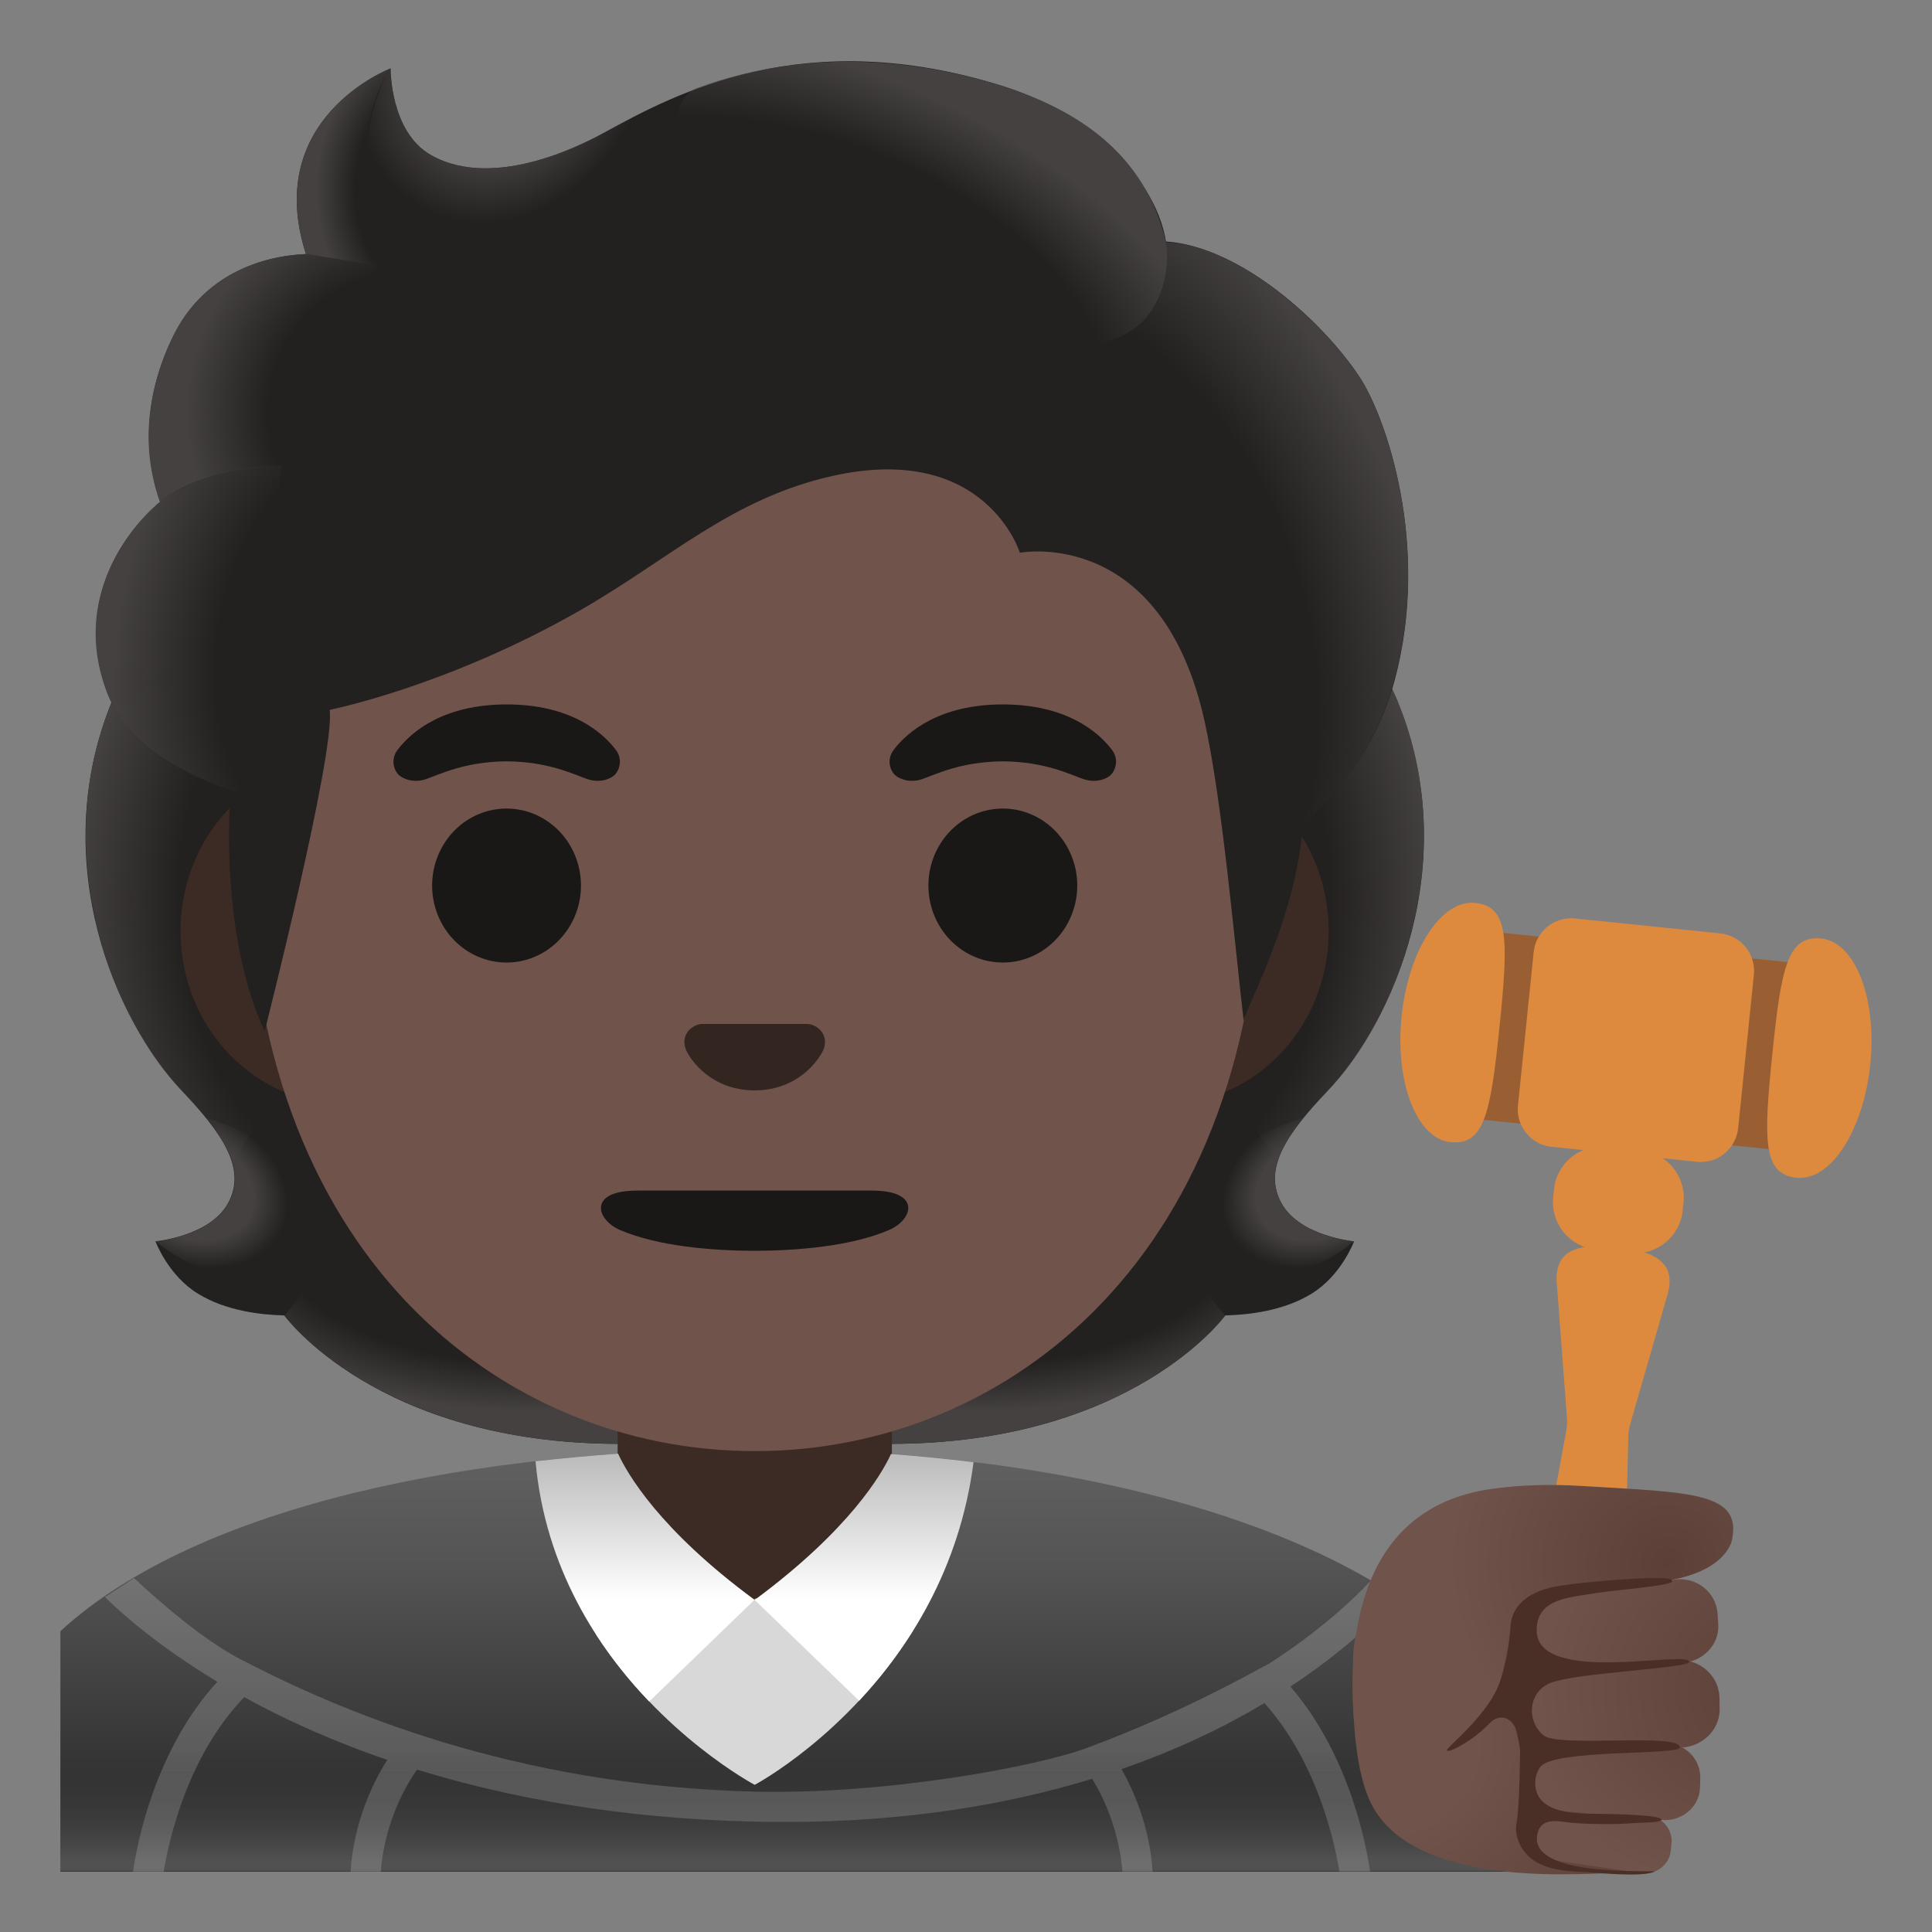 <svg viewBox="0 0 128 128" xmlns="http://www.w3.org/2000/svg">
  <rect x="0" y="0" width="128" height="128" fill="#808080" stroke="none"/>
  <defs>
    <radialGradient id="SVGID_10_" cx="31.25" cy="10.244" gradientTransform="matrix(0.881 0.473 0.56 -1.045 0 0)" gradientUnits="userSpaceOnUse" r="9.343">
      <stop offset="0.58" stop-color="#444140"/>
      <stop offset="1" stop-color="#444140" stop-opacity="0"/>
    </radialGradient>
    <radialGradient id="SVGID_11_" cx="-57.098" cy="-2.816" gradientTransform="matrix(-0.938 -0.394 -0.218 0.528 0 0)" gradientUnits="userSpaceOnUse" r="28.721">
      <stop offset="0.699" stop-color="#444140" stop-opacity="0"/>
      <stop offset="1" stop-color="#444140"/>
    </radialGradient>
    <radialGradient id="SVGID_12_" cx="29.529" cy="-10.29" gradientTransform="matrix(1 0 0 -1.223 0 0)" gradientUnits="userSpaceOnUse" r="8.575">
      <stop offset="0.702" stop-color="#444140" stop-opacity="0"/>
      <stop offset="1" stop-color="#444140"/>
    </radialGradient>
    <radialGradient id="SVGID_13_" cx="-34.578" cy="20.738" gradientTransform="matrix(-0.966 -0.26 -0.243 0.904 0 0)" gradientUnits="userSpaceOnUse" r="16.083">
      <stop offset="0.66" stop-color="#444140" stop-opacity="0"/>
      <stop offset="1" stop-color="#444140"/>
    </radialGradient>
    <radialGradient id="SVGID_14_" cx="30.2" cy="-28.114" gradientTransform="matrix(0.991 0.136 0.192 -1.392 0 0)" gradientUnits="userSpaceOnUse" r="16.886">
      <stop offset="0.598" stop-color="#444140" stop-opacity="0"/>
      <stop offset="1" stop-color="#444140"/>
    </radialGradient>
    <linearGradient id="SVGID_15_" gradientTransform="matrix(1 0 0 -1 0 0)" gradientUnits="userSpaceOnUse" x1="42.741" x2="42.741" y1="-105.96" y2="-96.751">
      <stop offset="0" stop-color="#FFFFFF"/>
      <stop offset="1" stop-color="#BDBDBD"/>
    </linearGradient>
    <linearGradient id="SVGID_16_" gradientTransform="matrix(1 0 0 -1 0 0)" gradientUnits="userSpaceOnUse" x1="57.242" x2="57.242" y1="-105.96" y2="-96.751">
      <stop offset="0" stop-color="#FFFFFF"/>
      <stop offset="1" stop-color="#BDBDBD"/>
    </linearGradient>
    <linearGradient id="SVGID_1_" gradientTransform="matrix(1 0 0 -1 0 0)" gradientUnits="userSpaceOnUse" x1="53" x2="53" y1="-96" y2="-124">
      <stop offset="3.200000e-03" stop-color="#616161"/>
      <stop offset="0.277" stop-color="#545454"/>
      <stop offset="0.783" stop-color="#323232"/>
      <stop offset="1" stop-color="#212121"/>
    </linearGradient>
    <linearGradient id="SVGID_2_" gradientTransform="matrix(1 0 0 -1 0 0)" gradientUnits="userSpaceOnUse" x1="53" x2="53" y1="-123.361" y2="-91.307">
      <stop offset="0" stop-color="#BFBEBE"/>
      <stop offset="0.236" stop-color="#212121" stop-opacity="0"/>
    </linearGradient>
    <radialGradient id="SVGID_3_" cx="64.583" cy="166.964" gradientTransform="matrix(1 0 0 0.491 0 0)" gradientUnits="userSpaceOnUse" r="23.419">
      <stop offset="0.728" stop-color="#444140" stop-opacity="0"/>
      <stop offset="1" stop-color="#444140"/>
    </radialGradient>
    <radialGradient id="SVGID_4_" cx="-46.111" cy="-145.959" gradientTransform="matrix(-0.906 0.424 -0.314 -0.672 0 0)" gradientUnits="userSpaceOnUse" r="6.921">
      <stop offset="0.663" stop-color="#444140"/>
      <stop offset="1" stop-color="#444140" stop-opacity="0"/>
    </radialGradient>
    <radialGradient id="SVGID_5_" cx="-63.994" cy="78.139" gradientTransform="matrix(-0.075 -0.997 0.831 -0.062 0 0)" gradientUnits="userSpaceOnUse" r="30.399">
      <stop offset="0.725" stop-color="#444140" stop-opacity="0"/>
      <stop offset="1" stop-color="#444140"/>
    </radialGradient>
    <radialGradient id="SVGID_6_" cx="-56.528" cy="-41.542" gradientTransform="matrix(0.075 -0.997 -0.831 -0.062 0 0)" gradientUnits="userSpaceOnUse" r="30.399">
      <stop offset="0.725" stop-color="#444140" stop-opacity="0"/>
      <stop offset="1" stop-color="#444140"/>
    </radialGradient>
    <radialGradient id="SVGID_7_" cx="-35.439" cy="166.964" gradientTransform="matrix(-1 0 0 0.491 0 0)" gradientUnits="userSpaceOnUse" r="23.419">
      <stop offset="0.728" stop-color="#444140" stop-opacity="0"/>
      <stop offset="1" stop-color="#444140"/>
    </radialGradient>
    <radialGradient id="SVGID_8_" cx="44.492" cy="-88.813" gradientTransform="matrix(0.906 0.424 0.314 -0.672 0 0)" gradientUnits="userSpaceOnUse" r="6.921">
      <stop offset="0.663" stop-color="#444140"/>
      <stop offset="1" stop-color="#444140" stop-opacity="0"/>
    </radialGradient>
    <radialGradient id="SVGID_9_" cx="61.755" cy="69.436" gradientTransform="matrix(0.308 0.952 0.706 -0.228 0 0)" gradientUnits="userSpaceOnUse" r="35.633">
      <stop offset="0.699" stop-color="#444140" stop-opacity="0"/>
      <stop offset="1" stop-color="#444140"/>
    </radialGradient>
    <radialGradient id="palm_1_" cx="-118.745" cy="-82.676" gradientTransform="matrix(-0.035 -0.999 -1.057 0.037 0 0)" gradientUnits="userSpaceOnUse" r="19.311">
      <stop offset="0.307" stop-color="#70534A"/>
      <stop offset="1" stop-color="#5C4037"/>
    </radialGradient>
    <radialGradient id="finger_1_" cx="67.907" cy="-143.986" gradientTransform="matrix(0.936 -0.352 -0.352 -0.936 0 0)" gradientUnits="userSpaceOnUse" r="14.15">
      <stop offset="0" stop-color="#5C4037"/>
      <stop offset="1" stop-color="#70534A"/>
    </radialGradient>
    <radialGradient id="finger_2_" cx="122.722" cy="-84.135" gradientTransform="matrix(1.015 0.168 0.167 -0.986 0 0)" gradientUnits="userSpaceOnUse" r="14.135">
      <stop offset="0" stop-color="#5C4037"/>
      <stop offset="1" stop-color="#70534A"/>
    </radialGradient>
    <radialGradient id="finger_3_" cx="110.234" cy="-119.41" gradientTransform="matrix(0.998 -0.066 -0.066 -0.998 0 0)" gradientUnits="userSpaceOnUse" r="16.083">
      <stop offset="0" stop-color="#5C4037"/>
      <stop offset="1" stop-color="#70534A"/>
    </radialGradient>
    <radialGradient id="finger_5_" cx="125.55" cy="-103.063" gradientTransform="matrix(0.997 0.076 0.076 -0.997 0 0)" gradientUnits="userSpaceOnUse" r="15.37">
      <stop offset="0" stop-color="#5C4037"/>
      <stop offset="1" stop-color="#70534A"/>
    </radialGradient>
    <radialGradient id="finger_10_" cx="88.403" cy="-134.174" gradientTransform="matrix(0.975 -0.224 -0.224 -0.975 0 0)" gradientUnits="userSpaceOnUse" r="15.375">
      <stop offset="0" stop-color="#5C4037"/>
      <stop offset="1" stop-color="#70534A"/>
    </radialGradient>
  </defs>
  <path d="M50.14,96 C50.09,96 50.05,96 50,96 C31.79,96.02 13.24,99.6 4,108.07 L4,110.16 L4,112.45 L4,124 L99,124 L100.5,124 L102,124 L102,120.99 C102,104.12 75.9,96 50.14,96 Z" fill="url(#SVGID_1_)"/>
  <path d="M84.02,110.26 C83.7,110.37 78.79,113.3 71.97,115.82 C68.76,117.01 58.86,118.9 50.02,118.7 C34.14,118.32 22.58,113.39 15.93,109.93 C13.42,108.63 10.45,106.02 8.88,104.55 L6.95,105.81 C8.19,107.02 10.62,109.15 14.4,111.42 C10.29,115.92 9.1,122.02 8.81,124.01 L10.84,124.01 C11.19,121.91 12.43,116.33 16.18,112.44 C18.79,113.88 21.94,115.32 25.66,116.6 C23.57,119.87 23.27,123.1 23.23,124.01 L25.23,124.01 C25.28,123.15 25.61,120.15 27.63,117.24 C33.66,119.1 41.06,120.48 49.98,120.69 C50.67,120.71 51.35,120.71 52.02,120.71 C60.1,120.71 66.83,119.54 72.36,117.85 C74.01,120.55 74.31,123.2 74.36,124 L76.36,124 C76.32,123.15 76.05,120.26 74.3,117.21 C78.05,115.91 81.19,114.38 83.77,112.83 C87.23,116.69 88.41,121.97 88.74,123.99 L90.77,123.99 C90.49,122.06 89.35,116.21 85.49,111.74 C89.09,109.37 91.39,107.1 92.56,105.81 L90.79,104.75 C89.6,106.03 87.39,108.09 84.02,110.26 Z" fill="#FFFFFF" opacity="0.19"/>
  <path d="M50.14,95.96 C50.09,95.96 50.05,95.96 50,95.96 C31.79,95.98 13.24,99.56 4,108.03 L4,110.12 L4,112.41 L4,123.97 L99,123.97 L100.5,123.97 L102,123.97 L102,120.96 C102,104.08 75.9,95.96 50.14,95.96 Z" fill="url(#SVGID_2_)" opacity="0.3"/>
  <path id="hair_3_" d="M84.9,79.71 C83.65,77.44 85.24,75.13 87.96,72.27 C92.27,67.73 96.96,57.2 92.6,46.51 C92.63,46.45 91.74,44.65 91.77,44.59 L89.98,44.5 C89.4,44.42 69.71,44.38 50,44.38 C30.29,44.38 10.6,44.42 10.03,44.5 C10.03,44.5 7.38,46.45 7.4,46.51 C3.05,57.2 7.74,67.72 12.05,72.27 C14.76,75.13 16.35,77.44 15.11,79.71 C13.9,81.92 10.3,82.24 10.3,82.24 C10.3,82.24 11.13,84.5 13.13,85.72 C14.98,86.85 17.26,87.11 18.83,87.15 C18.83,87.15 24.98,95.66 41.06,95.66 L50,95.66 L58.95,95.66 C75.03,95.66 81.18,87.15 81.18,87.15 C82.75,87.11 85.03,86.85 86.88,85.72 C88.88,84.5 89.71,82.24 89.71,82.24 C89.71,82.24 86.11,81.92 84.9,79.71 Z" fill="#232020"/>
  <path d="M49.99,95.65 L49.99,86.21 L78.56,83.95 L81.16,87.15 C81.16,87.15 75.01,95.66 58.93,95.66 L49.99,95.65 Z" fill="url(#SVGID_3_)"/>
  <path d="M81.1,83.02 C76.82,76.52 86.31,74.09 86.31,74.09 C86.31,74.09 86.32,74.1 86.32,74.1 C84.67,76.15 83.92,77.94 84.89,79.71 C86.1,81.92 89.7,82.24 89.7,82.24 C89.7,82.24 84.79,86.6 81.1,83.02 Z" fill="url(#SVGID_4_)"/>
  <path d="M92.62,46.51 C96.87,56.86 92.4,67.52 88.21,72.02 C87.64,72.64 85.2,75.03 84.64,76.94 C84.64,76.94 75.1,63.63 72.25,55.81 C71.68,54.23 71.15,52.61 71.08,50.93 C71.03,49.67 71.22,48.17 71.95,47.1 C72.84,45.79 92.11,45.4 92.11,45.4 C92.11,45.42 92.62,46.51 92.62,46.51 Z" fill="url(#SVGID_5_)"/>
  <path d="M7.4,46.51 C3.15,56.86 7.62,67.52 11.81,72.02 C12.38,72.64 14.82,75.03 15.38,76.94 C15.38,76.94 24.92,63.63 27.77,55.81 C28.35,54.23 28.87,52.61 28.94,50.93 C28.99,49.67 28.8,48.17 28.07,47.1 C27.18,45.79 26.14,46.14 24.63,46.14 C21.75,46.14 9.14,45.4 8.16,45.4 C8.17,45.42 7.4,46.51 7.4,46.51 Z" fill="url(#SVGID_6_)"/>
  <path d="M50.03,95.65 L50.03,86.21 L21.46,83.95 L18.86,87.15 C18.86,87.15 25.01,95.66 41.09,95.66 L50.03,95.65 Z" fill="url(#SVGID_7_)"/>
  <path d="M18.92,83.02 C23.2,76.52 13.71,74.09 13.71,74.09 C13.71,74.09 13.7,74.1 13.7,74.1 C15.35,76.15 16.1,77.94 15.13,79.71 C13.92,81.92 10.32,82.24 10.32,82.24 C10.32,82.24 15.23,86.6 18.92,83.02 Z" fill="url(#SVGID_8_)"/>
  <path d="M50,89.94 L40.92,89.94 L40.92,99.92 C40.92,104.43 44.62,108.09 49.18,108.09 L50.83,108.09 C55.39,108.09 59.09,104.43 59.09,99.92 L59.09,89.94 C59.08,89.94 50,89.94 50,89.94 Z" fill="#3C2B24"/>
  <path d="M77.33,50.29 L22.67,50.29 C16.78,50.29 11.96,55.43 11.96,61.7 C11.96,67.97 16.78,73.11 22.67,73.11 L77.32,73.11 C83.21,73.11 88.03,67.97 88.03,61.7 C88.03,55.43 83.22,50.29 77.33,50.29 Z" fill="#3C2B24"/>
  <path d="M50,10.93 L50,10.93 L50,10.93 C32.6,10.93 16.48,29.54 16.48,56.33 C16.48,82.97 33.09,96.14 50,96.14 C66.91,96.14 83.52,82.97 83.52,56.33 C83.52,29.54 67.4,10.93 50,10.93 Z" fill="#70534A"/>
  <path d="M40.8,49.68 C39.87,48.45 37.73,46.67 33.57,46.67 C29.41,46.67 27.26,48.46 26.34,49.68 C25.93,50.22 26.03,50.85 26.32,51.23 C26.58,51.58 27.36,51.91 28.22,51.62 C29.08,51.33 30.76,50.46 33.57,50.44 C36.38,50.46 38.06,51.33 38.92,51.62 C39.78,51.91 40.56,51.59 40.82,51.23 C41.1,50.85 41.21,50.22 40.8,49.68 Z" fill="#1A1717"/>
  <path d="M73.67,49.68 C72.74,48.45 70.6,46.67 66.44,46.67 C62.28,46.67 60.13,48.46 59.21,49.68 C58.8,50.22 58.9,50.85 59.19,51.23 C59.45,51.58 60.23,51.91 61.09,51.62 C61.95,51.33 63.63,50.46 66.44,50.44 C69.25,50.46 70.93,51.33 71.79,51.62 C72.65,51.91 73.43,51.59 73.69,51.23 C73.97,50.85 74.08,50.22 73.67,49.68 Z" fill="#1A1717"/>
  <path d="M38.49,58.67 A4.93 5.1 0 1 1 28.63,58.67 A4.93 5.1 0 1 1 38.49,58.67 Z" fill="#1A1717"/>
  <path d="M71.37,58.67 A4.93 5.1 0 1 1 61.51,58.67 A4.93 5.1 0 1 1 71.37,58.67 Z" fill="#1A1717"/>
  <path id="nose_2_" d="M53.86,67.92 C53.75,67.88 53.65,67.85 53.54,67.84 L46.46,67.84 C46.35,67.85 46.24,67.88 46.14,67.92 C45.5,68.18 45.15,68.84 45.45,69.55 C45.75,70.26 47.16,72.24 50,72.24 C52.84,72.24 54.25,70.25 54.55,69.55 C54.85,68.84 54.5,68.18 53.86,67.92 Z" fill="#33251F"/>
  <path id="hair" d="M90.07,24.97 C87.63,21.28 82.16,16.33 77.25,16 C76.46,11.28 71.41,7.28 66.52,5.73 C53.29,1.54 44.68,6.24 40.06,8.77 C39.1,9.29 32.89,12.74 28.55,10.27 C25.83,8.72 25.88,4.53 25.88,4.53 C25.88,4.53 17.36,7.78 20.27,16.83 C17.34,16.95 13.5,18.19 11.47,22.3 C9.05,27.2 9.91,31.29 10.61,33.25 C8.09,35.39 4.92,39.94 7.09,45.85 C8.73,50.3 15.26,52.35 15.26,52.35 C14.64,63.09 17.54,68.3 17.54,68.3 C17.54,68.3 22.23,49.85 21.84,47.03 C21.84,47.03 29.6,45.49 38.41,40.45 C44.36,37.04 48.43,33.05 55.12,31.54 C65.3,29.25 67.57,36.62 67.57,36.62 C67.57,36.62 76.99,34.81 79.83,47.89 C81,53.27 81.76,62.19 82.4,67.66 C82.34,67.18 85.64,61.33 86.26,55.33 C86.42,53.78 90.6,51.73 92.4,45.07 C94.79,36.18 91.84,27.64 90.07,24.97 Z" fill="#232020"/>
  <path d="M86.22,55.37 C86.38,53.82 90.56,51.77 92.36,45.11 C92.55,44.4 92.71,43.68 92.86,42.96 C94.32,34.87 91.7,27.44 90.07,24.98 C87.81,21.57 82.97,17.09 78.38,16.17 C77.98,16.12 77.59,16.07 77.22,16.05 C77.22,16.05 77.55,18.2 76.68,19.91 C75.56,22.13 73.27,22.66 73.27,22.66 C85.24,34.63 84.39,44.65 86.22,55.37 Z" fill="url(#SVGID_9_)"/>
  <path d="M42.95,7.26 C41.85,7.79 40.89,8.32 40.05,8.77 C39.09,9.29 32.88,12.74 28.54,10.27 C25.87,8.75 25.87,4.69 25.87,4.55 C24.64,6.12 20.92,17.33 31.8,18.08 C36.49,18.4 39.38,14.31 41.1,10.85 C41.72,9.58 42.69,7.75 42.95,7.26 Z" fill="url(#SVGID_10_)"/>
  <path d="M65.16,5.33 C72.48,7.31 76.05,11.04 77.24,16.01 C77.59,17.47 78.01,31.09 52.01,15.61 C42.34,9.85 44.98,6.25 46.11,5.84 C50.53,4.24 56.96,3.11 65.16,5.33 Z" fill="url(#SVGID_11_)"/>
  <path d="M25.84,4.54 C25.83,4.55 25.81,4.55 25.78,4.57 C25.78,4.57 25.78,4.57 25.78,4.57 C24.85,4.96 17.54,8.35 20.27,16.83 L28.05,18.08 C21.16,11.1 25.88,4.53 25.88,4.53 C25.88,4.53 25.85,4.53 25.84,4.54 Z" fill="url(#SVGID_12_)"/>
  <path d="M25.07,17.6 L20.26,16.83 C20.07,16.83 19.43,16.89 19.08,16.94 C16.37,17.32 13.18,18.72 11.45,22.3 C9.59,26.16 9.64,29.47 10.15,31.68 C10.3,32.42 10.6,33.26 10.6,33.26 C10.6,33.26 12.98,31 18.65,30.85 L25.07,17.6 Z" fill="url(#SVGID_13_)"/>
  <path d="M10.37,33.44 C8,35.55 4.81,40.24 7.16,46.05 C8.93,50.44 15.25,52.34 15.25,52.34 C15.25,52.36 16.51,52.74 17.16,52.74 L18.64,30.84 C15.61,30.84 12.7,31.75 10.82,33.06 C10.85,33.09 10.36,33.41 10.37,33.44 Z" fill="url(#SVGID_14_)"/>
  <path d="M50,118.25 C50,118.25 56.12,115.01 60.47,108.06 C56.68,107.14 49.64,105.5 50,106 L39.49,108.29 C43.82,114.98 50,118.25 50,118.25 Z" fill="#D8D8D8"/>
  <path d="M40.95,96.31 C39.11,96.44 37.29,96.61 35.48,96.81 C36.12,103.89 39.61,109.18 43.01,112.73 L49.99,105.99 C43.65,101.32 41.54,97.59 40.95,96.31 Z" fill="url(#SVGID_15_)"/>
  <path d="M59.03,96.33 C58.44,97.62 56.31,101.33 50,106 L56.92,112.68 C60.19,109.18 63.58,103.96 64.5,96.87 C62.69,96.65 60.87,96.47 59.03,96.33 Z" fill="url(#SVGID_16_)"/>
  <path id="mouth" d="M57.77,78.88 C56.69,78.88 43.31,78.88 42.22,78.88 C38.91,78.88 39.5,80.82 41.1,81.5 C43.61,82.57 47.16,82.86 49.97,82.87 L49.97,82.87 C49.98,82.87 49.98,82.87 49.99,82.87 C50,82.87 50,82.87 50.01,82.87 L50.01,82.87 C52.82,82.86 56.37,82.57 58.88,81.5 C60.49,80.82 61.08,78.88 57.77,78.88 Z" fill="#1A1717"/>
  <path d="M99.21,119.57 L103.78,94.73 C103.82,94.44 103.84,94.16 103.81,93.87 L103.14,85.01 C102.96,82.68 104.77,82.38 107.09,82.62 L107.09,82.62 C109.41,82.86 111.12,83.52 110.48,85.76 L108.02,94.3 C107.94,94.58 107.89,94.86 107.88,95.15 L107.28,120.31 L99.21,119.57 Z" fill="#DD8A3E"/>
  <path d="M106.4,75.98 L108.74,76.22 C110.45,76.4 111.71,77.94 111.54,79.66 L111.48,80.22 C111.3,81.93 109.76,83.19 108.04,83.02 L105.7,82.78 C103.99,82.6 102.73,81.06 102.9,79.34 L102.96,78.78 C103.14,77.06 104.69,75.8 106.4,75.98 Z" fill="#DD8A3E"/>
  <path d="M96.889,74.047 L98.16,61.662 L121.667,64.074 L120.396,76.459 L96.889,74.047 Z" fill="#995F33"/>
  <path d="M112.42,76.97 L102.8,75.98 C101.43,75.84 100.43,74.62 100.57,73.24 L101.61,63.08 C101.75,61.71 102.97,60.71 104.35,60.85 L113.97,61.84 C115.34,61.98 116.34,63.21 116.2,64.57 L115.16,74.73 C115.01,76.12 113.79,77.12 112.42,76.97 Z" fill="#DD8A3E"/>
  <path d="M99.35,67.99 C99.94,62.23 99.97,60.05 97.73,59.82 C95.49,59.59 93.31,62.95 92.86,67.33 C92.41,71.71 93.86,75.44 96.1,75.67 C98.34,75.9 98.76,73.75 99.35,67.99 Z" fill="#DD8A3E"/>
  <path d="M117.42,69.85 C118.01,64.09 118.43,61.95 120.67,62.18 C122.91,62.41 124.36,66.14 123.91,70.52 C123.46,74.9 121.28,78.26 119.04,78.03 C116.8,77.8 116.83,75.61 117.42,69.85 Z" fill="#DD8A3E"/>
  <path id="palm_2_" d="M101.14,103.65 C100.09,103.82 99.06,104.09 98.09,104.53 C96.7,105.16 90.06,103.21 89.65,109.61 C89.61,111.38 89.44,116.95 90.94,119.68 C94.07,125.39 105.83,123.98 106.72,124.12 C112.33,124.99 109.82,106.97 106.65,104.66 C106.25,104.4 105.61,104.08 105.05,103.77 C103.96,103.19 102.24,103.48 101.14,103.65 Z" fill="url(#palm_1_)"/>
  <path id="finger_9_" d="M109.01,120.28 L102.68,120.14 C101.87,120.1 101.2,120.65 101.06,121.4 L101.06,121.4 C100.9,122.22 101.5,123 102.37,123.16 L108.63,124.09 C109.63,124.27 110.59,123.6 110.69,122.63 L110.74,122.13 C110.84,121.15 110.05,120.29 109.01,120.28 Z" fill="url(#finger_1_)"/>
  <path id="finger_8_" d="M89.7,113.94 C89.7,113.94 90.98,114.83 92.93,115.6 C98.87,117.95 99.59,110.68 99.73,109.56 C100.45,103.78 105.56,105.07 109.89,104.78 C110.79,104.72 113.87,104.25 114.7,102.22 C115.57,98.84 112.11,98.89 104.8,98.45 C102.81,98.33 100.83,98.36 98.85,98.64 C89.45,99.95 89.38,109.61 89.7,113.94 Z" fill="url(#finger_2_)"/>
  <path id="finger_7_" d="M110.98,110 L101.92,110.77 C100.7,110.86 100.68,111.78 100.62,112.94 L100.62,112.94 C100.53,114.19 100.68,115.27 102.01,115.35 L111.11,115.78 C112.65,115.86 113.95,114.69 113.93,113.22 L113.92,112.47 C113.88,110.97 112.54,109.83 110.98,110 Z" fill="url(#finger_3_)"/>
  <path id="finger_6_" d="M110.86,104.66 L103.09,105.75 C101.93,105.9 101.1,106.84 101.1,107.94 L101.1,107.94 C101.08,109.14 102.13,110.11 103.4,110.12 L111.27,110.18 C112.74,110.18 113.94,109 113.84,107.59 L113.79,106.87 C113.67,105.44 112.34,104.42 110.86,104.66 Z" fill="url(#finger_5_)"/>
  <path id="finger_4_" d="M110.15,115.5 L102.97,115.9 C101.9,115.94 101.07,116.73 100.98,117.74 L100.98,117.74 C100.86,118.83 101.74,119.8 102.9,119.92 L110.07,120.58 C111.41,120.7 112.6,119.72 112.63,118.43 L112.65,117.77 C112.65,116.44 111.52,115.4 110.15,115.5 Z" fill="url(#finger_10_)"/>
  <path id="tone_1_" d="M111.29,115.78 C111.4,114.77 103.26,115.81 102.26,114.97 C101.12,114.02 101.24,112.16 102.65,111.53 C104.22,110.82 111.91,110.54 111.91,110.1 C111.9,109.3 101.88,111.66 101.81,108.06 C101.77,105.83 104.13,105.84 105.71,105.55 C106.65,105.38 110.79,105.06 110.79,104.77 C110.79,104.48 109.77,104.57 109.66,104.56 C108.91,104.49 104.08,104.86 102.78,105.17 C100.63,105.68 100.11,106.88 100.07,107.82 C100.01,108.91 99.73,110.36 99.38,111.4 C98.63,113.61 95.95,115.65 95.87,115.94 C95.78,116.26 97.58,115.36 98.69,114.17 C99.35,113.47 100.26,113.8 100.48,114.74 C100.61,115.31 100.72,115.84 100.71,116.08 C100.7,116.58 100.67,119.58 100.5,120.61 C100.43,121.01 100.4,121.32 100.53,121.76 C100.62,122.08 100.77,122.39 100.97,122.65 C101.89,123.85 103.53,123.96 104.87,124.02 C105.68,124.06 108.9,124.41 109.65,123.98 C107.86,123.96 101.57,124.12 101.83,121.67 C102,120.3 103.26,120.68 104.18,120.77 C105.23,120.86 107.19,120.89 108.24,120.78 C108.53,120.75 110.07,120.78 110.07,120.56 C110.07,120.23 106.84,120.19 106.48,120.18 C105.17,120.14 102.44,120.35 101.83,118.8 C101.61,118.23 101.69,117.53 102.07,117.04 C102.99,115.88 111.24,116.3 111.29,115.78 Z" fill="#4A2F27"/>
</svg>
